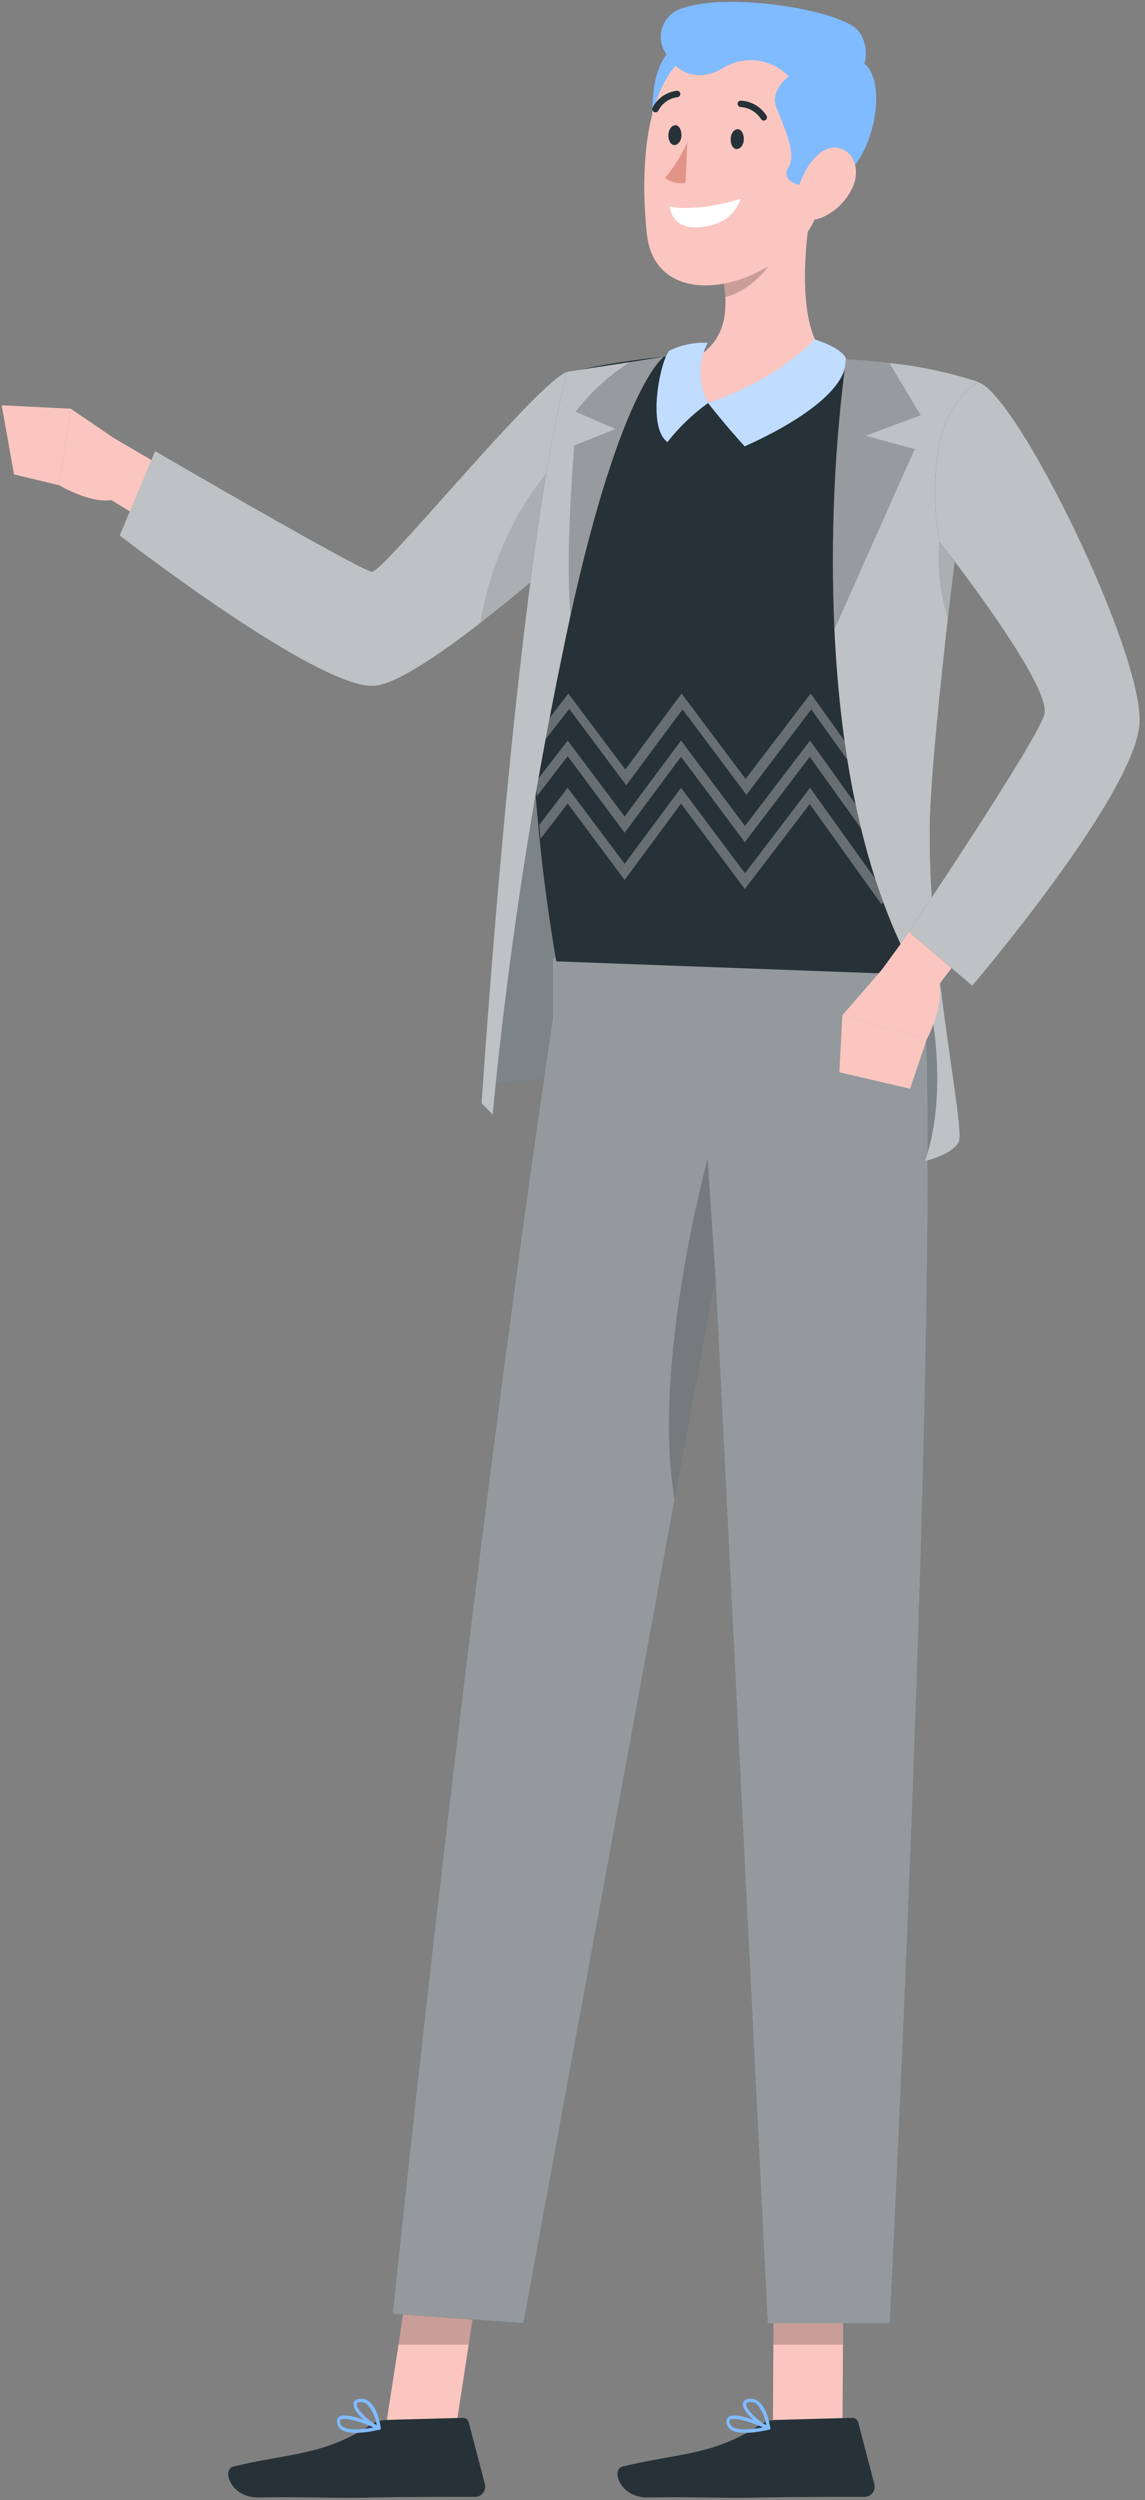 <svg width="360" height="786" viewBox="0 0 360 786" fill="none" xmlns="http://www.w3.org/2000/svg" xmlns:xlink="http://www.w3.org/1999/xlink">
<rect x="0" y="0" width="360" height="786" fill="#808080" stroke="none"/>
<path d="M296.023,358.197C296.023,358.197 235.044,329.962 153.113,341.215C153.113,341.215 169.23,176.576 174.663,154.518C180.095,132.461 297.038,159.801 297.038,159.801C297.038,159.801 288.65,225.466 289.367,265.939C290.083,306.412 301.306,351.363 296.023,358.197Z" fill="#263238"/>
<g opacity="0.4">
<path d="M296.023,358.197C296.023,358.197 235.044,329.962 153.113,341.215C153.113,341.215 169.23,176.576 174.663,154.518C180.095,132.461 297.038,159.801 297.038,159.801C297.038,159.801 288.65,225.466 289.367,265.939C290.083,306.412 301.306,351.363 296.023,358.197Z" fill="#FFFFFF"/>
</g>
<path d="M121.116,764.095L142.308,770.094L147.352,737.113L150.098,719.473L128.877,713.474L125.295,737.113L121.116,764.095Z" fill="#FBC6BF"/>
<path d="M242.985,765.826L264.833,768.722L265.042,737.113L265.191,717.473L243.283,714.608L243.164,737.113L242.985,765.826Z" fill="#FBC6BF"/>
<g opacity="0.2">
<path d="M243.282,714.608L243.162,737.113L265.041,737.113L265.19,717.473L243.282,714.608Z" fill="#000000"/>
</g>
<g opacity="0.2">
<path d="M125.296,737.113L147.353,737.113L150.099,719.473L128.877,713.474L125.296,737.113Z" fill="#000000"/>
</g>
<path d="M40.379,140.819L22.232,128.492L18.591,152.549C18.591,152.549 35.425,162.577 40.23,153.653L40.379,140.819Z" fill="#FBC6BF"/>
<path d="M0.532,127.417L4.413,149.146L18.59,152.549L22.232,128.492L0.532,127.417Z" fill="#FBC6BF"/>
<path d="M66.167,155.504L35.633,137.625L27.515,152.638L55.064,169.502L66.167,155.504Z" fill="#FBC6BF"/>
<path d="M178.394,116.971C169.439,119.597 120.221,180.427 116.908,179.83C112.52,179.054 48.766,141.953 48.766,141.953L37.663,168.338C37.663,168.338 100.342,216.96 117.714,215.617C133.473,214.393 185.945,166.458 185.945,166.458L178.394,116.971Z" fill="#263238"/>
<g opacity="0.7">
<path d="M37.633,168.339C37.633,168.339 100.313,216.96 117.714,215.617C124.43,215.11 137.862,206.066 151.024,195.858C168.694,182.188 185.976,166.428 185.976,166.428L181.857,139.565L178.394,116.911C169.44,119.538 120.222,180.367 116.908,179.77C112.521,178.994 48.766,141.864 48.766,141.864L37.633,168.339Z" fill="#FFFFFF"/>
</g>
<g opacity="0.1">
<path d="M151.023,195.857C168.693,182.187 185.975,166.428 185.975,166.428L181.856,139.565C180.783,140.155 179.782,140.866 178.871,141.684C165.977,152.549 154.695,173.382 151.023,195.857Z" fill="#000000"/>
</g>
<path d="M121.385,760.782L145.472,760.125C145.91,760.113 146.339,760.252 146.686,760.518C147.034,760.784 147.28,761.162 147.382,761.588L152.457,780.959C152.578,781.423 152.593,781.908 152.501,782.378C152.409,782.849 152.213,783.292 151.926,783.677C151.64,784.061 151.27,784.376 150.845,784.597C150.42,784.819 149.951,784.943 149.472,784.959C140.786,784.959 128.22,784.959 117.326,785.167C104.551,785.496 96.433,784.869 81.509,785.167C72.555,785.406 69.57,776.362 73.39,775.437C90.493,771.229 101.656,772.064 116.222,762.513C117.753,761.476 119.538,760.878 121.385,760.782Z" fill="#263238"/>
<path d="M119.326,763.856C115.804,764.662 109.506,765.707 107.029,763.618C106.667,763.318 106.382,762.938 106.195,762.507C106.008,762.077 105.926,761.608 105.954,761.14C105.956,760.853 106.032,760.571 106.173,760.32C106.313,760.07 106.516,759.859 106.76,759.708C109.387,758.126 118.4,762.394 119.415,762.871C119.514,762.92 119.596,762.997 119.649,763.093C119.702,763.189 119.725,763.299 119.714,763.409C119.715,763.518 119.676,763.623 119.605,763.706C119.533,763.788 119.434,763.842 119.326,763.856ZM107.387,760.543L107.178,760.543C107.082,760.602 107.003,760.686 106.951,760.786C106.898,760.886 106.874,760.998 106.879,761.11C106.852,761.424 106.9,761.739 107.02,762.029C107.139,762.32 107.326,762.578 107.566,762.782C108.969,763.946 112.61,764.035 117.445,763.11C113.953,761.618 109.058,759.946 107.447,760.603L107.387,760.543Z" fill="#80BBFF"/>
<path d="M119.326,763.856C119.265,763.885 119.199,763.9 119.132,763.9C119.065,763.9 118.998,763.885 118.938,763.856C116.252,762.752 110.789,758.155 111.118,755.648C111.118,755.081 111.595,754.335 112.998,754.156C113.524,754.069 114.063,754.096 114.578,754.235C115.093,754.374 115.572,754.622 115.983,754.962C118.968,757.17 119.684,763.08 119.714,763.319C119.723,763.407 119.712,763.496 119.681,763.579C119.65,763.662 119.6,763.736 119.535,763.796L119.326,763.856ZM112.61,755.29C112.192,755.469 112.162,755.708 112.162,755.797C111.954,757.29 115.685,760.901 118.46,762.453C118.111,759.954 117.007,757.622 115.297,755.767C114.684,755.298 113.914,755.084 113.147,755.171L112.61,755.29Z" fill="#80BBFF"/>
<path d="M243.849,760.782L267.906,760.125C268.347,760.117 268.777,760.257 269.129,760.522C269.48,760.787 269.733,761.162 269.846,761.588L274.891,780.959C275.018,781.423 275.038,781.91 274.948,782.383C274.859,782.855 274.663,783.302 274.375,783.687C274.087,784.073 273.715,784.388 273.287,784.608C272.86,784.828 272.387,784.948 271.906,784.958C263.22,784.958 250.655,784.958 239.73,785.167C226.985,785.496 218.837,784.869 203.913,785.167C194.959,785.406 191.974,776.362 195.765,775.437C212.868,771.228 224.06,772.064 238.626,762.513C240.174,761.466 241.982,760.867 243.849,760.782Z" fill="#263238"/>
<path d="M241.79,763.856C238.268,764.662 232,765.707 229.493,763.618C229.132,763.318 228.846,762.938 228.66,762.507C228.473,762.077 228.39,761.608 228.418,761.14C228.427,760.85 228.508,760.568 228.654,760.317C228.8,760.067 229.006,759.857 229.254,759.708C231.881,758.126 240.895,762.394 241.91,762.871C242.008,762.92 242.09,762.997 242.143,763.093C242.197,763.189 242.219,763.299 242.208,763.409C242.202,763.52 242.157,763.626 242.08,763.708C242.004,763.79 241.901,763.842 241.79,763.856ZM229.851,760.543L229.672,760.543C229.576,760.605 229.496,760.688 229.439,760.787C229.382,760.886 229.349,760.997 229.344,761.11C229.323,761.426 229.376,761.742 229.501,762.032C229.625,762.323 229.817,762.58 230.06,762.782C231.433,763.946 235.075,764.035 239.91,763.11C236.328,761.618 231.523,759.946 229.881,760.603L229.851,760.543Z" fill="#80BBFF"/>
<path d="M241.791,763.856C241.73,763.885 241.664,763.9 241.597,763.9C241.53,763.9 241.463,763.885 241.403,763.856C238.687,762.752 233.254,758.155 233.583,755.648C233.583,755.081 234.031,754.335 235.463,754.156C235.989,754.069 236.528,754.096 237.043,754.235C237.558,754.374 238.037,754.622 238.448,754.962C241.433,757.17 242.149,763.08 242.179,763.319C242.191,763.41 242.177,763.502 242.14,763.587C242.104,763.671 242.045,763.743 241.97,763.796L241.791,763.856ZM235.075,755.29C234.958,755.324 234.851,755.389 234.767,755.479C234.683,755.568 234.625,755.678 234.598,755.797C234.419,757.29 238.12,760.901 240.895,762.453C240.601,759.974 239.56,757.642 237.911,755.767C237.298,755.298 236.528,755.084 235.762,755.171L235.075,755.29Z" fill="#80BBFF"/>
<path d="M288.053,285.43C299.604,335.634 279.755,730.368 279.755,730.368L241.372,730.368L224.955,401.388L164.484,730.368L123.474,727.382C150.337,472.544 174.006,320.411 174.006,320.411L174.006,301.189L288.053,285.43Z" fill="#263238"/>
<g opacity="0.5">
<path d="M123.474,727.382L164.514,730.368L212.091,471.41L224.955,401.418L241.372,730.368L279.755,730.368C279.755,730.368 299.634,335.634 288.053,285.46L173.946,301.19L173.946,320.411C173.946,320.411 150.307,472.544 123.474,727.382Z" fill="#FFFFFF"/>
</g>
<path d="M289.337,239.465C289.337,242.718 289.337,245.882 289.337,248.956C289.337,250.598 289.337,252.21 289.337,253.792C289.337,257.194 289.337,260.507 289.337,263.671C289.337,265.283 289.337,266.865 289.337,268.417C289.725,287.012 290.411,300.622 289.993,306.502L174.901,302.234C172.593,288.703 170.842,275.899 169.648,263.821C169.499,262.358 169.35,260.836 169.23,259.463C168.932,256.478 168.693,253.493 168.454,250.509C168.454,248.986 168.245,247.524 168.126,246.002C167.947,243.017 167.768,240.032 167.619,237.286C167.619,235.704 167.469,234.301 167.439,232.63C164.455,156.19 181.259,116.463 181.259,116.463C190.267,114.486 199.387,113.061 208.569,112.195C210.509,111.986 212.479,111.867 214.539,111.747C230.867,111.416 247.201,112.024 263.459,113.568C266.444,113.837 269.667,114.195 272.712,114.583C288.203,116.583 301.873,119.896 301.873,119.896C296.538,143.313 292.976,167.099 291.217,191.052C289.993,206.364 289.426,220.9 289.247,234.51C289.247,235.734 289.247,236.958 289.247,238.152L289.337,239.465Z" fill="#263238"/>
<g opacity="0.3">
<path d="M289.397,234.51C289.397,235.734 289.397,236.958 289.397,238.151L289.397,239.465L277.637,254.568L255.072,223.019L234.687,249.882L214.599,223.019L196.9,246.897L178.991,222.869L167.679,237.286C167.679,235.704 167.53,234.301 167.5,232.63L178.693,218.034L196.601,241.912L214.301,218.034L234.418,244.897L254.893,218.034L277.488,249.613L289.397,234.51Z" fill="#FFFFFF"/>
<path d="M289.307,253.792L277.159,269.432L254.594,237.913L234.179,264.776L214.121,237.913L196.392,261.791L178.483,237.734L168.753,250.389C168.753,248.867 168.544,247.404 168.424,245.882L178.483,232.809L196.392,256.687L214.121,232.809L234.238,259.672L254.684,232.809L277.278,264.388L289.217,248.897C289.277,250.598 289.277,252.21 289.307,253.792Z" fill="#FFFFFF"/>
<path d="M289.516,268.417L277.159,284.326L254.595,252.777L234.179,279.49L214.121,252.628L196.392,276.655L178.483,252.598L169.947,263.701C169.798,262.238 169.649,260.716 169.529,259.343L178.483,247.673L196.392,271.551L214.121,247.673L234.239,274.536L254.684,247.673L277.279,279.222L289.457,263.582C289.476,265.253 289.496,266.865 289.516,268.417Z" fill="#FFFFFF"/>
</g>
<path d="M256.505,57.156C253.162,73.184 249.551,102.405 260.027,112.314C260.027,112.314 230.18,128.163 222.778,126.671C217.614,125.626 212.42,115.239 212.42,115.239C229.613,109.956 229.434,96.883 226.747,84.735L256.505,57.156Z" fill="#FBC6BF"/>
<g opacity="0.2">
<path d="M244.386,68.408L226.747,84.735C227.422,87.578 227.851,90.474 228.03,93.391C234.567,92.018 243.7,84.048 244.536,76.945C244.98,74.112 244.929,71.224 244.386,68.408Z" fill="#000000"/>
</g>
<path d="M222.628,126.7C222.628,126.7 227.911,133.506 234.119,140.311C243.76,136.073 266.414,124.581 265.996,112.821C264.862,109.329 256.057,106.673 256.057,106.673C256.057,106.673 245.64,118.88 222.628,126.7Z" fill="#80BBFF"/>
<path d="M222.628,126.701C217.802,130.155 213.499,134.286 209.853,138.968C203.168,134.103 207.854,112.494 210.54,110.225C214.25,108.418 218.357,107.576 222.479,107.778C220.955,110.704 220.171,113.959 220.197,117.258C220.223,120.557 221.058,123.799 222.628,126.701Z" fill="#80BBFF"/>
<g opacity="0.5">
<path d="M222.629,126.701C222.629,126.701 227.912,133.506 234.12,140.312C243.761,136.073 266.415,124.582 265.997,112.822C264.863,109.33 256.058,106.673 256.058,106.673C256.058,106.673 245.641,118.881 222.629,126.701Z" fill="#FFFFFF"/>
<path d="M222.629,126.701C217.803,130.155 213.5,134.286 209.854,138.968C203.169,134.103 207.855,112.494 210.541,110.225C214.251,108.418 218.358,107.576 222.48,107.778C220.956,110.704 220.172,113.959 220.198,117.258C220.224,120.557 221.059,123.799 222.629,126.701Z" fill="#FFFFFF"/>
</g>
<path d="M265.996,112.911C262.302,141.076 261.084,169.51 262.355,197.887C264.116,236.39 271.309,280.416 291.814,312.711C291.814,312.711 298.858,341.931 290.8,365.033C290.8,365.033 299.097,363.213 301.425,359.063C303.753,354.915 290.74,297.1 292.471,255.254C294.202,213.408 307.395,120.045 307.395,120.045C298.344,117.095 289.011,115.094 279.547,114.075C275.547,113.598 270.951,113.12 265.996,112.911Z" fill="#263238"/>
<g opacity="0.7">
<path d="M265.996,112.911C262.302,141.076 261.084,169.51 262.355,197.887C264.116,236.39 271.309,280.416 291.814,312.711C291.814,312.711 298.858,341.931 290.8,365.033C290.8,365.033 299.097,363.213 301.425,359.063C303.753,354.915 290.74,297.1 292.471,255.254C293.128,239.644 295.456,216.84 297.993,194.365C298.948,186.127 299.933,177.919 300.978,170.129C304.47,142.43 307.604,120.075 307.604,120.075C298.553,117.125 289.22,115.124 279.756,114.105C275.547,113.598 270.951,113.12 265.996,112.911Z" fill="#FFFFFF"/>
</g>
<g opacity="0.2">
<path d="M265.996,112.911C262.302,141.076 261.084,169.51 262.355,197.887L287.606,141.177L272.145,136.998L289.486,130.551L279.637,114.105C275.547,113.598 270.951,113.12 265.996,112.911Z" fill="#000000"/>
</g>
<path d="M151.412,346.827L154.904,350.439C159.598,301.509 166.972,252.874 176.991,204.752C177.797,200.752 178.633,196.932 179.409,193.291C194.75,123.686 207.883,112.702 208.719,112.195L197.944,113.866L178.394,116.851C162.426,175.86 151.412,346.827 151.412,346.827Z" fill="#263238"/>
<g opacity="0.7">
<path d="M151.412,346.827L154.904,350.439C159.598,301.509 166.972,252.874 176.991,204.752C177.797,200.752 178.633,196.932 179.409,193.291C194.75,123.686 207.883,112.702 208.719,112.195L197.944,113.866L178.394,116.851C162.426,175.86 151.412,346.827 151.412,346.827Z" fill="#FFFFFF"/>
</g>
<g opacity="0.2">
<path d="M193.466,134.849L180.542,140.072C180.542,140.072 177.557,174.934 179.408,193.291C194.75,123.686 207.883,112.702 208.718,112.195L197.943,113.866C191.449,118.07 185.699,123.325 180.93,129.417L193.466,134.849Z" fill="#000000"/>
</g>
<path d="M279.099,302.742L264.802,319.247L291.366,326.769C291.366,326.769 300.321,310.054 291.963,304.324L279.099,302.742Z" fill="#FBC6BF"/>
<path d="M263.907,337.096L286.143,342.289L291.366,326.769L264.832,319.247L263.907,337.096Z" fill="#FBC6BF"/>
<g opacity="0.1">
<path d="M295.336,170.219C294.61,178.386 295.524,186.616 298.023,194.425C298.978,186.187 299.963,177.979 301.007,170.189C299.138,169.783 297.202,169.793 295.336,170.219Z" fill="#000000"/>
</g>
<path d="M294.679,280.983L273.816,309.577L287.963,319.158L307.454,293.429L294.679,280.983Z" fill="#FBC6BF"/>
<path d="M307.544,120.134C319.721,123.686 359.717,205.319 358.284,227.585C356.852,249.852 305.693,309.905 305.693,309.905L285.755,292.922C285.755,292.922 325.512,233.794 328.318,224.72C331.123,215.646 295.336,170.218 295.336,170.218C293.659,160.923 293.508,151.416 294.888,142.072C297.127,125.925 307.544,120.134 307.544,120.134Z" fill="#263238"/>
<g opacity="0.7">
<path d="M307.544,120.134C319.721,123.686 359.717,205.319 358.284,227.585C356.852,249.852 305.693,309.905 305.693,309.905L285.755,292.922C285.755,292.922 325.512,233.794 328.318,224.72C331.123,215.646 295.336,170.218 295.336,170.218C293.659,160.923 293.508,151.416 294.888,142.072C297.127,125.925 307.544,120.134 307.544,120.134Z" fill="#FFFFFF"/>
</g>
<g opacity="0.2">
<path d="M212.092,471.41L224.956,401.417L222.479,364.376C222.479,364.376 204.839,428.608 212.092,471.41Z" fill="#000000"/>
</g>
<path d="M210.121,16.444C204.809,22.712 205.197,32.353 204.958,38.501C204.719,44.65 203.645,52.679 211.524,44.202C219.404,35.725 227.552,0.893 210.121,16.444Z" fill="#80BBFF"/>
<path d="M259.43,44.918C256.774,65.453 259.43,68.946 248.357,78.736C231.583,93.48 205.735,94.883 203.406,73.721C201.317,54.708 201.645,20.473 222.419,13.817C227.018,12.336 231.918,12.046 236.659,12.975C241.4,13.905 245.828,16.023 249.527,19.131C253.226,22.24 256.075,26.236 257.807,30.747C259.539,35.257 260.098,40.133 259.43,44.918Z" fill="#FBC6BF"/>
<path d="M256.385,58.738C245.551,58.38 247.073,54.052 247.7,53.037C250.505,48.62 247.401,42.083 244.058,33.636C240.715,25.189 257.639,15.459 269.936,19.101C281.278,22.443 274.473,59.335 256.385,58.738Z" fill="#80BBFF"/>
<path d="M210.629,64.887C210.629,64.887 218.091,67.006 232.925,62.499C231.134,67.125 227.612,71.035 219.195,71.453C210.778,71.871 210.629,64.887 210.629,64.887Z" fill="#FFFFFF"/>
<path d="M267.937,59.186C265.87,63.518 262.231,66.901 257.759,68.648C252.088,70.677 249.402,65.066 251.073,58.947C252.595,53.455 257.401,45.784 263.012,46.411C268.624,47.038 270.623,53.813 267.937,59.186Z" fill="#FBC6BF"/>
<path d="M216.091,44.68C214.306,48.742 211.955,52.53 209.107,55.932C210.005,56.642 211.047,57.149 212.16,57.416C213.273,57.684 214.431,57.708 215.554,57.484L216.091,44.68Z" fill="#E39489"/>
<path d="M270.265,10.206C265.967,3.282 229.523,-2.509 215.047,2.446C213.692,2.755 212.422,3.362 211.331,4.223C210.239,5.084 209.352,6.177 208.735,7.422C208.118,8.668 207.786,10.036 207.762,11.426C207.739,12.816 208.025,14.194 208.6,15.459C215.495,29.04 226.956,21.608 226.956,21.608C228.793,20.417 230.845,19.6 232.997,19.204C235.149,18.807 237.358,18.838 239.498,19.296C241.638,19.753 243.667,20.628 245.469,21.869C247.27,23.111 248.81,24.696 249.999,26.533L271.25,21.429C272.041,19.626 272.365,17.653 272.193,15.692C272.021,13.73 271.358,11.844 270.265,10.206Z" fill="#80BBFF"/>
<path d="M233.851,43.873C233.851,45.605 232.747,46.858 231.613,46.858C230.478,46.858 229.643,45.336 229.732,43.605C229.822,41.874 230.807,40.62 231.941,40.62C233.075,40.62 233.941,42.142 233.851,43.873Z" fill="#263238"/>
<path d="M214.24,42.621C214.24,44.352 213.166,45.605 212.031,45.605C210.897,45.605 210.061,44.083 210.151,42.352C210.241,40.621 211.225,39.367 212.36,39.367C213.494,39.367 214.33,40.889 214.24,42.621Z" fill="#263238"/>
<path d="M240.207,37.935C240.025,37.94 239.845,37.899 239.683,37.815C239.521,37.732 239.383,37.608 239.282,37.457C238.6,36.372 237.671,35.463 236.572,34.805C235.472,34.146 234.233,33.756 232.954,33.666C232.682,33.666 232.421,33.56 232.226,33.371C232.031,33.181 231.917,32.923 231.91,32.652C231.91,32.382 232.017,32.124 232.207,31.934C232.397,31.744 232.655,31.637 232.925,31.637C234.548,31.715 236.129,32.185 237.532,33.006C238.936,33.827 240.12,34.975 240.983,36.353C241.125,36.577 241.176,36.847 241.126,37.107C241.076,37.368 240.929,37.599 240.715,37.755C240.558,37.846 240.386,37.907 240.207,37.935Z" fill="#263238"/>
<path d="M206.152,35.308C205.952,35.315 205.755,35.263 205.585,35.159C205.467,35.096 205.363,35.011 205.279,34.907C205.195,34.803 205.133,34.684 205.097,34.555C205.06,34.427 205.05,34.293 205.068,34.16C205.085,34.028 205.129,33.901 205.197,33.786C205.943,32.357 207.026,31.132 208.352,30.217C209.678,29.301 211.208,28.723 212.808,28.533C213.077,28.513 213.343,28.601 213.547,28.777C213.752,28.953 213.878,29.204 213.897,29.473C213.917,29.742 213.829,30.008 213.653,30.212C213.477,30.416 213.226,30.542 212.957,30.562C211.691,30.725 210.484,31.197 209.443,31.936C208.403,32.675 207.559,33.659 206.988,34.801C206.905,34.951 206.784,35.076 206.637,35.165C206.491,35.254 206.323,35.303 206.152,35.308Z" fill="#263238"/>
</svg>
